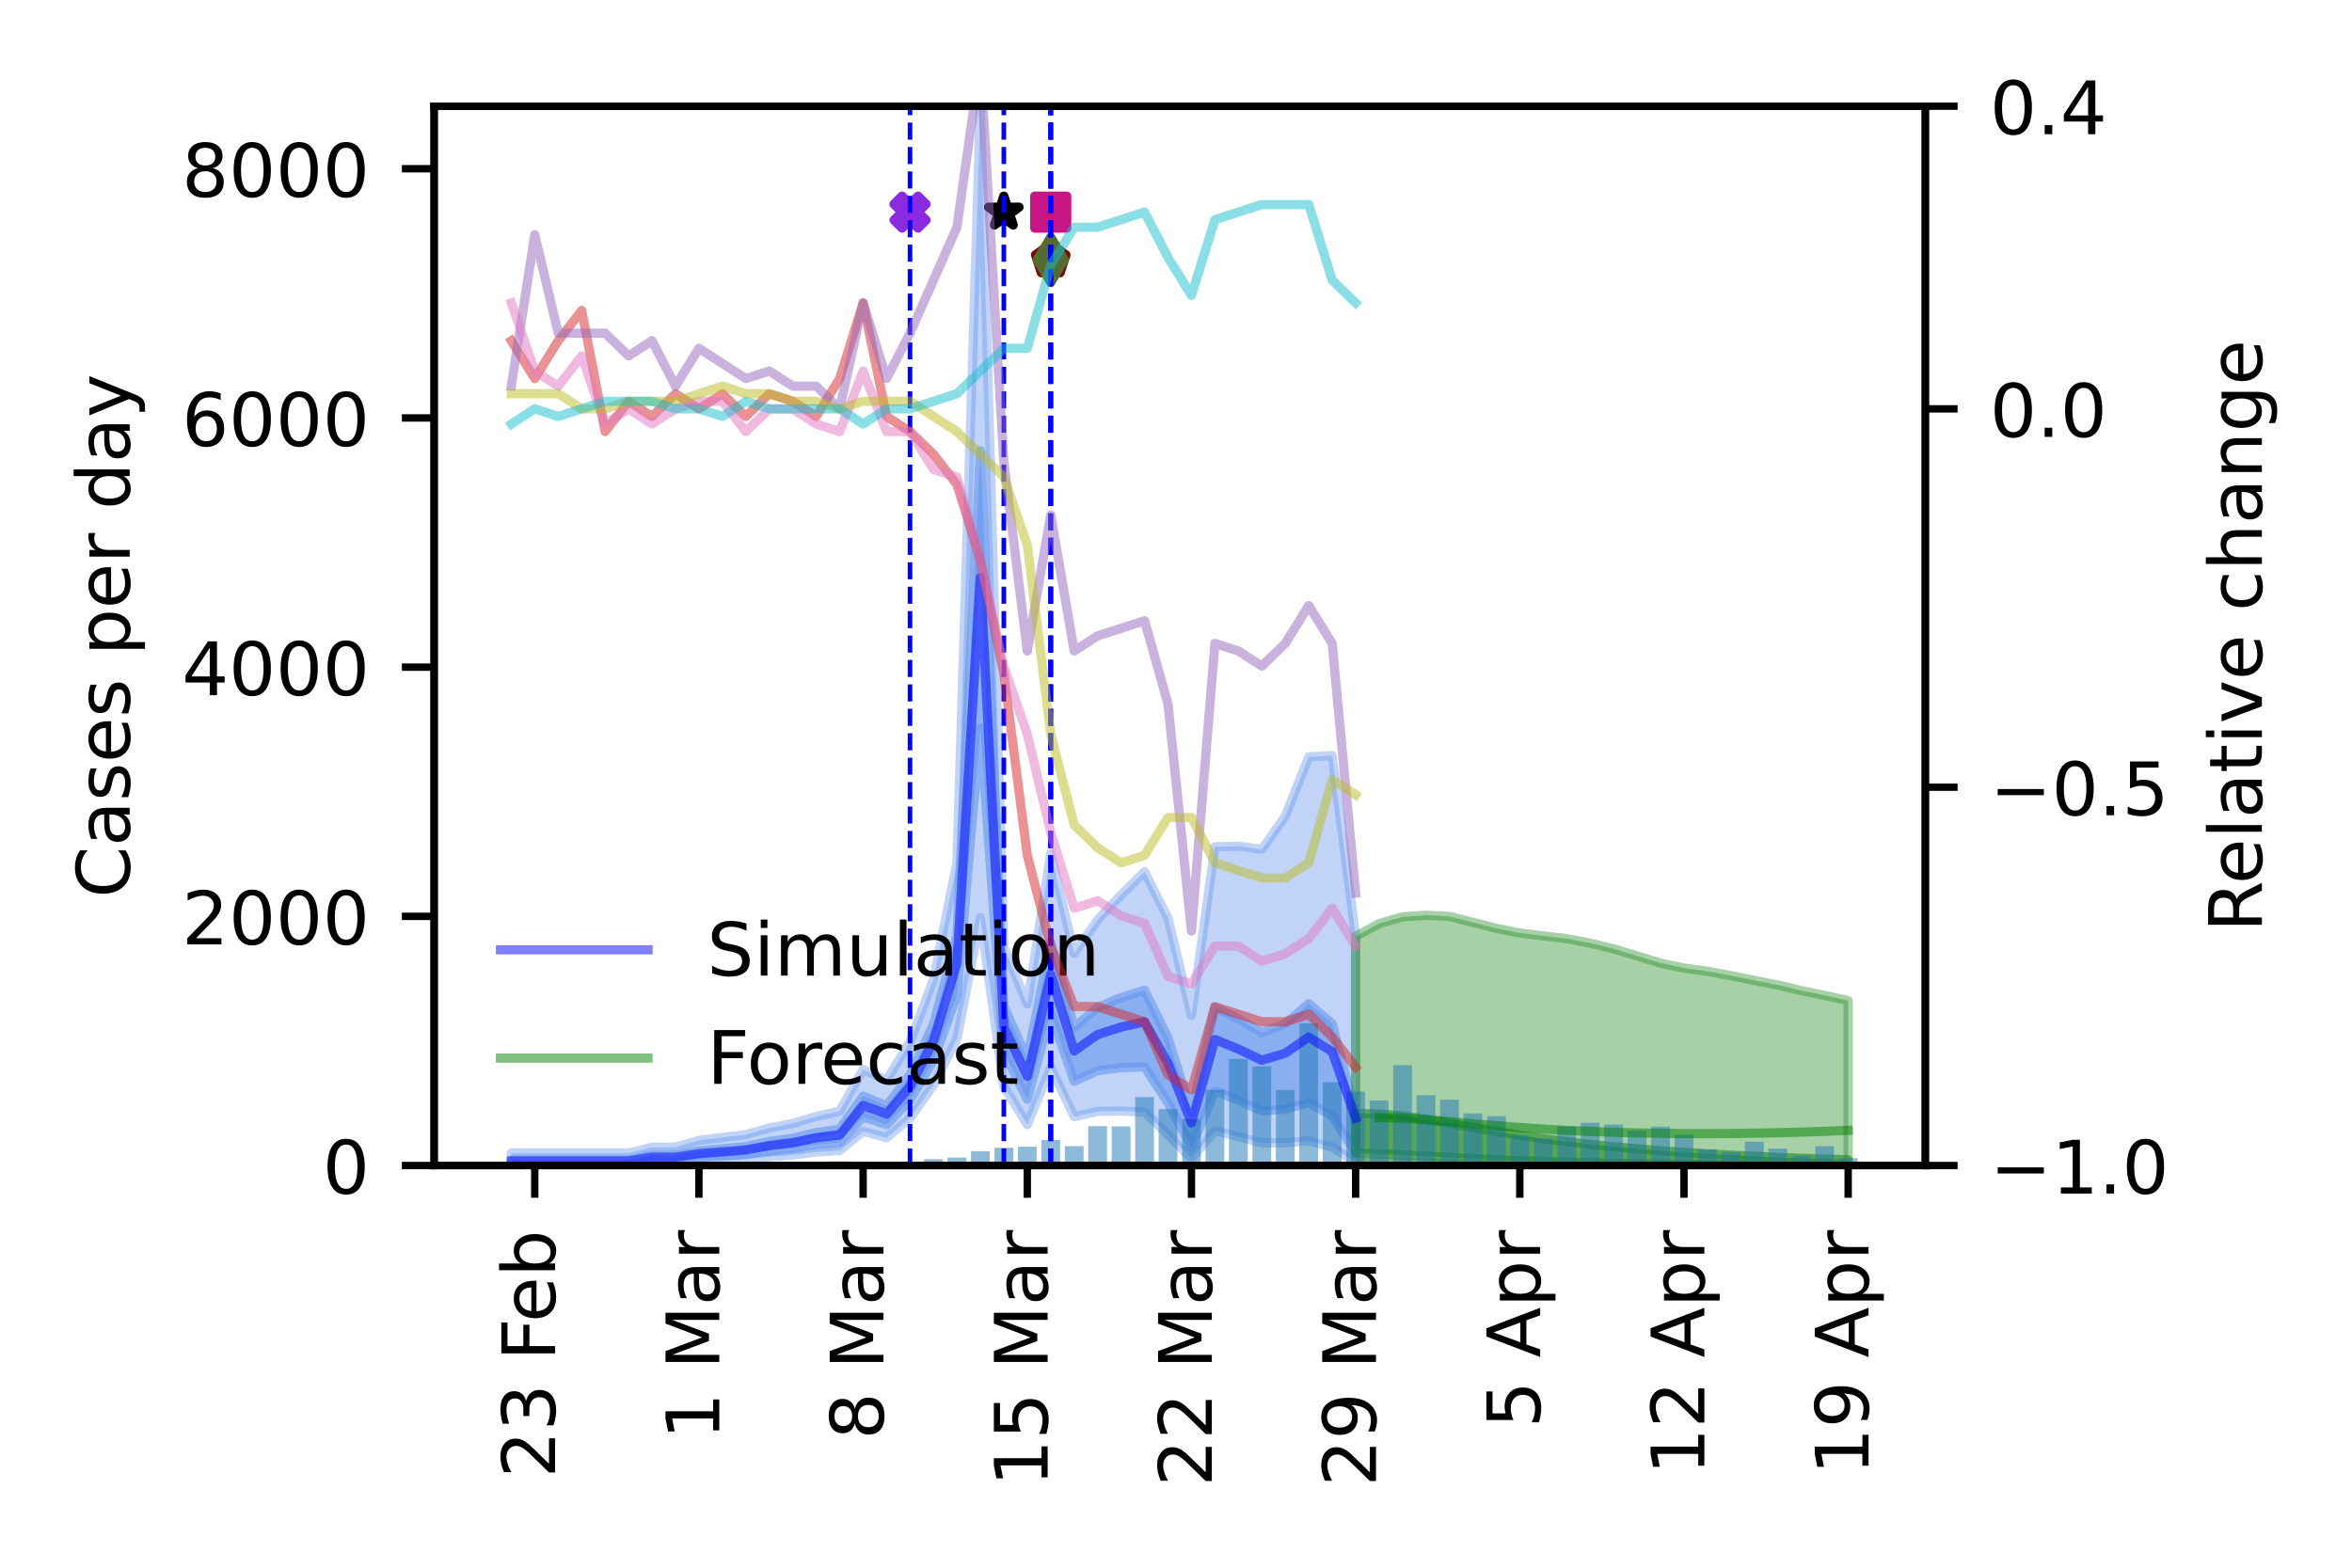 <?xml version="1.0" encoding="utf-8" standalone="no"?>
<!DOCTYPE svg PUBLIC "-//W3C//DTD SVG 1.1//EN"
  "http://www.w3.org/Graphics/SVG/1.1/DTD/svg11.dtd">
<!-- Created with matplotlib (https://matplotlib.org/) -->
<svg height="170.079pt" version="1.1" viewBox="0 0 255.118 170.079" width="255.118pt" xmlns="http://www.w3.org/2000/svg" xmlns:xlink="http://www.w3.org/1999/xlink">
 <defs>
  <style type="text/css">
*{stroke-linecap:butt;stroke-linejoin:round;}
  </style>
 </defs>
 <g id="figure_1">
  <g id="patch_1">
   <path d="M 0 170.079 
L 255.118 170.079 
L 255.118 0 
L 0 0 
z
" style="fill:#ffffff;"/>
  </g>
  <g id="axes_1">
   <g id="patch_2">
    <path d="M 47.09 126.449 
L 208.838 126.449 
L 208.838 11.52 
L 47.09 11.52 
z
" style="fill:#ffffff;"/>
   </g>
   <g id="PolyCollection_1">
    <defs>
     <path d="M 55.46 -44.997 
L 55.46 -43.744 
L 58.004 -43.744 
L 60.548 -43.744 
L 63.092 -43.744 
L 65.636 -43.744 
L 68.18 -43.744 
L 70.724 -43.933 
L 73.268 -43.929 
L 75.812 -44.102 
L 78.356 -44.201 
L 80.9 -44.327 
L 83.444 -44.583 
L 85.988 -44.771 
L 88.532 -45.092 
L 91.076 -45.258 
L 93.62 -47.334 
L 96.164 -46.644 
L 98.708 -48.768 
L 101.252 -52.342 
L 103.796 -57.361 
L 106.34 -70.535 
L 108.884 -52.233 
L 111.428 -48.067 
L 113.972 -54.284 
L 116.516 -48.922 
L 119.06 -49.502 
L 121.604 -49.544 
L 124.148 -49.429 
L 126.692 -46.967 
L 129.236 -44.387 
L 131.78 -47.405 
L 134.324 -46.764 
L 136.868 -46.085 
L 139.412 -46.077 
L 141.956 -46.318 
L 144.5 -45.622 
L 147.044 -44.004 
L 147.044 -68.489 
L 147.044 -68.489 
L 144.5 -88.104 
L 141.956 -87.97 
L 139.412 -81.518 
L 136.868 -77.929 
L 134.324 -78.281 
L 131.78 -78.204 
L 129.236 -59.916 
L 126.692 -70.486 
L 124.148 -75.498 
L 121.604 -72.997 
L 119.06 -70.285 
L 116.516 -66.642 
L 113.972 -77.481 
L 111.428 -61.159 
L 108.884 -67.291 
L 106.34 -158.559 
L 103.796 -76.494 
L 101.252 -63.816 
L 98.708 -57.029 
L 96.164 -52.881 
L 93.62 -54.035 
L 91.076 -49.523 
L 88.532 -48.955 
L 85.988 -48.192 
L 83.444 -47.713 
L 80.9 -46.979 
L 78.356 -46.675 
L 75.812 -46.36 
L 73.268 -45.623 
L 70.724 -45.611 
L 68.18 -44.997 
L 65.636 -44.997 
L 63.092 -44.997 
L 60.548 -44.997 
L 58.004 -44.997 
L 55.46 -44.997 
z
" id="m471443a772" style="stroke:#6495ed;stroke-opacity:0.4;"/>
    </defs>
    <g clip-path="url(#pe9396145e6)">
     <use style="fill:#6495ed;fill-opacity:0.4;stroke:#6495ed;stroke-opacity:0.4;" x="0" xlink:href="#m471443a772" y="170.079"/>
    </g>
   </g>
   <g id="PolyCollection_2">
    <defs>
     <path d="M 55.46 -44.244 
L 55.46 -43.894 
L 58.004 -43.894 
L 60.548 -43.894 
L 63.092 -43.894 
L 65.636 -43.894 
L 68.18 -43.894 
L 70.724 -44.22 
L 73.268 -44.213 
L 75.812 -44.503 
L 78.356 -44.655 
L 80.9 -44.826 
L 83.444 -45.21 
L 85.988 -45.466 
L 88.532 -45.92 
L 91.076 -46.151 
L 93.62 -48.896 
L 96.164 -48.073 
L 98.708 -50.725 
L 101.252 -55.067 
L 103.796 -62.091 
L 106.34 -91.063 
L 108.884 -55.939 
L 111.428 -50.824 
L 113.972 -60.192 
L 116.516 -52.763 
L 119.06 -53.921 
L 121.604 -54.245 
L 124.148 -54.33 
L 126.692 -50.436 
L 129.236 -45.634 
L 131.78 -51.73 
L 134.324 -50.694 
L 136.868 -49.562 
L 139.412 -49.742 
L 141.956 -50.457 
L 144.5 -49.007 
L 147.044 -44.99 
L 147.044 -49.289 
L 147.044 -49.289 
L 144.5 -59.007 
L 141.956 -61.191 
L 139.412 -59.015 
L 136.868 -58.041 
L 134.324 -59.556 
L 131.78 -60.803 
L 129.236 -49.316 
L 126.692 -57.493 
L 124.148 -62.649 
L 121.604 -61.858 
L 119.06 -60.786 
L 116.516 -58.623 
L 113.972 -67.876 
L 111.428 -55.19 
L 108.884 -60.922 
L 106.34 -121.166 
L 103.796 -68.569 
L 101.252 -58.942 
L 98.708 -53.439 
L 96.164 -50.11 
L 93.62 -51.157 
L 91.076 -47.572 
L 88.532 -47.211 
L 85.988 -46.599 
L 83.444 -46.239 
L 80.9 -45.689 
L 78.356 -45.452 
L 75.812 -45.223 
L 73.268 -44.741 
L 70.724 -44.744 
L 68.18 -44.244 
L 65.636 -44.244 
L 63.092 -44.244 
L 60.548 -44.244 
L 58.004 -44.244 
L 55.46 -44.244 
z
" id="m288e6edbfc" style="stroke:#6495ed;stroke-opacity:0.6;"/>
    </defs>
    <g clip-path="url(#pe9396145e6)">
     <use style="fill:#6495ed;fill-opacity:0.6;stroke:#6495ed;stroke-opacity:0.6;" x="0" xlink:href="#m288e6edbfc" y="170.079"/>
    </g>
   </g>
   <g id="PolyCollection_3">
    <defs>
     <path d="M 147.044 -68.489 
L 147.044 -44.004 
L 149.588 -43.955 
L 152.132 -43.913 
L 154.676 -43.869 
L 157.22 -43.829 
L 159.764 -43.794 
L 162.308 -43.763 
L 164.852 -43.737 
L 167.396 -43.715 
L 169.94 -43.697 
L 172.484 -43.683 
L 175.028 -43.672 
L 177.572 -43.663 
L 180.116 -43.656 
L 182.66 -43.65 
L 185.204 -43.646 
L 187.748 -43.642 
L 190.292 -43.64 
L 192.836 -43.638 
L 195.38 -43.636 
L 197.924 -43.635 
L 200.468 -43.634 
L 200.468 -61.525 
L 200.468 -61.525 
L 197.924 -62.085 
L 195.38 -62.605 
L 192.836 -63.216 
L 190.292 -63.715 
L 187.748 -64.231 
L 185.204 -64.707 
L 182.66 -65.052 
L 180.116 -65.592 
L 177.572 -66.368 
L 175.028 -67.142 
L 172.484 -67.76 
L 169.94 -68.249 
L 167.396 -68.543 
L 164.852 -68.859 
L 162.308 -69.367 
L 159.764 -70.006 
L 157.22 -70.658 
L 154.676 -70.786 
L 152.132 -70.61 
L 149.588 -69.882 
L 147.044 -68.489 
z
" id="mbf8c2e97bd" style="stroke:#228b22;stroke-opacity:0.4;"/>
    </defs>
    <g clip-path="url(#pe9396145e6)">
     <use style="fill:#228b22;fill-opacity:0.4;stroke:#228b22;stroke-opacity:0.4;" x="0" xlink:href="#mbf8c2e97bd" y="170.079"/>
    </g>
   </g>
   <g id="PolyCollection_4">
    <defs>
     <path d="M 147.044 -49.289 
L 147.044 -44.99 
L 149.588 -44.891 
L 152.132 -44.773 
L 154.676 -44.641 
L 157.22 -44.506 
L 159.764 -44.377 
L 162.308 -44.26 
L 164.852 -44.158 
L 167.396 -44.07 
L 169.94 -43.996 
L 172.484 -43.931 
L 175.028 -43.879 
L 177.572 -43.836 
L 180.116 -43.8 
L 182.66 -43.769 
L 185.204 -43.745 
L 187.748 -43.725 
L 190.292 -43.708 
L 192.836 -43.695 
L 195.38 -43.683 
L 197.924 -43.674 
L 200.468 -43.666 
L 200.468 -44.25 
L 200.468 -44.25 
L 197.924 -44.33 
L 195.38 -44.416 
L 192.836 -44.517 
L 190.292 -44.633 
L 187.748 -44.754 
L 185.204 -44.896 
L 182.66 -45.062 
L 180.116 -45.239 
L 177.572 -45.448 
L 175.028 -45.67 
L 172.484 -45.926 
L 169.94 -46.221 
L 167.396 -46.54 
L 164.852 -46.913 
L 162.308 -47.325 
L 159.764 -47.764 
L 157.22 -48.206 
L 154.676 -48.633 
L 152.132 -49.008 
L 149.588 -49.231 
L 147.044 -49.289 
z
" id="me96544bf90" style="stroke:#228b22;stroke-opacity:0.6;"/>
    </defs>
    <g clip-path="url(#pe9396145e6)">
     <use style="fill:#228b22;fill-opacity:0.6;stroke:#228b22;stroke-opacity:0.6;" x="0" xlink:href="#me96544bf90" y="170.079"/>
    </g>
   </g>
   <g id="PathCollection_1">
    <defs>
     <path d="M -0.866 1.732 
L 0 0.866 
L 0.866 1.732 
L 1.732 0.866 
L 0.866 0 
L 1.732 -0.866 
L 0.866 -1.732 
L 0 -0.866 
L -0.866 -1.732 
L -1.732 -0.866 
L -0.866 0 
L -1.732 0.866 
z
" id="m3b539302a6" style="stroke:#8a2be2;"/>
    </defs>
    <g clip-path="url(#pe9396145e6)">
     <use style="fill:#8a2be2;stroke:#8a2be2;" x="98.708" xlink:href="#m3b539302a6" y="23.013"/>
    </g>
   </g>
   <g id="PathCollection_2">
    <defs>
     <path d="M 0 -1.732 
L -0.389 -0.535 
L -1.647 -0.535 
L -0.629 0.204 
L -1.018 1.401 
L -0 0.662 
L 1.018 1.401 
L 0.629 0.204 
L 1.647 -0.535 
L 0.389 -0.535 
z
" id="me1f0b81740" style="stroke:#000000;"/>
    </defs>
    <g clip-path="url(#pe9396145e6)">
     <use style="stroke:#000000;" x="108.884" xlink:href="#me1f0b81740" y="23.013"/>
    </g>
   </g>
   <g id="PathCollection_3">
    <defs>
     <path d="M -1.732 1.732 
L 1.732 1.732 
L 1.732 -1.732 
L -1.732 -1.732 
z
" id="m48b874dd7e" style="stroke:#c71585;"/>
    </defs>
    <g clip-path="url(#pe9396145e6)">
     <use style="fill:#c71585;stroke:#c71585;" x="113.972" xlink:href="#m48b874dd7e" y="23.013"/>
    </g>
   </g>
   <g id="PathCollection_4">
    <defs>
     <path d="M 0 -1.732 
L -1.647 -0.535 
L -1.018 1.401 
L 1.018 1.401 
L 1.647 -0.535 
z
" id="mcfa0594207" style="stroke:#800000;"/>
    </defs>
    <g clip-path="url(#pe9396145e6)">
     <use style="fill:#800000;stroke:#800000;" x="113.972" xlink:href="#mcfa0594207" y="28.185"/>
    </g>
   </g>
   <g id="PathCollection_5">
    <defs>
     <path d="M -0 2.449 
L 1.47 0 
L 0 -2.449 
L -1.47 -0 
z
" id="mca1f7af2dd" style="stroke:#556b2f;"/>
    </defs>
    <g clip-path="url(#pe9396145e6)">
     <use style="fill:#556b2f;stroke:#556b2f;" x="113.972" xlink:href="#mca1f7af2dd" y="28.185"/>
    </g>
   </g>
   <g id="patch_3">
    <path clip-path="url(#pe9396145e6)" d="M 54.442 126.449 
L 56.477 126.449 
L 56.477 126.449 
L 54.442 126.449 
z
" style="fill:#1f77b4;opacity:0.5;"/>
   </g>
   <g id="patch_4">
    <path clip-path="url(#pe9396145e6)" d="M 56.986 126.449 
L 59.021 126.449 
L 59.021 126.449 
L 56.986 126.449 
z
" style="fill:#1f77b4;opacity:0.5;"/>
   </g>
   <g id="patch_5">
    <path clip-path="url(#pe9396145e6)" d="M 59.53 126.449 
L 61.565 126.449 
L 61.565 126.449 
L 59.53 126.449 
z
" style="fill:#1f77b4;opacity:0.5;"/>
   </g>
   <g id="patch_6">
    <path clip-path="url(#pe9396145e6)" d="M 62.074 126.449 
L 64.109 126.449 
L 64.109 126.449 
L 62.074 126.449 
z
" style="fill:#1f77b4;opacity:0.5;"/>
   </g>
   <g id="patch_7">
    <path clip-path="url(#pe9396145e6)" d="M 64.618 126.449 
L 66.653 126.449 
L 66.653 126.422 
L 64.618 126.422 
z
" style="fill:#1f77b4;opacity:0.5;"/>
   </g>
   <g id="patch_8">
    <path clip-path="url(#pe9396145e6)" d="M 67.162 126.449 
L 69.197 126.449 
L 69.197 126.449 
L 67.162 126.449 
z
" style="fill:#1f77b4;opacity:0.5;"/>
   </g>
   <g id="patch_9">
    <path clip-path="url(#pe9396145e6)" d="M 69.706 126.449 
L 71.741 126.449 
L 71.741 126.408 
L 69.706 126.408 
z
" style="fill:#1f77b4;opacity:0.5;"/>
   </g>
   <g id="patch_10">
    <path clip-path="url(#pe9396145e6)" d="M 72.25 126.449 
L 74.285 126.449 
L 74.285 126.422 
L 72.25 126.422 
z
" style="fill:#1f77b4;opacity:0.5;"/>
   </g>
   <g id="patch_11">
    <path clip-path="url(#pe9396145e6)" d="M 74.794 126.449 
L 76.829 126.449 
L 76.829 126.408 
L 74.794 126.408 
z
" style="fill:#1f77b4;opacity:0.5;"/>
   </g>
   <g id="patch_12">
    <path clip-path="url(#pe9396145e6)" d="M 77.338 126.449 
L 79.373 126.449 
L 79.373 126.395 
L 77.338 126.395 
z
" style="fill:#1f77b4;opacity:0.5;"/>
   </g>
   <g id="patch_13">
    <path clip-path="url(#pe9396145e6)" d="M 79.882 126.449 
L 81.917 126.449 
L 81.917 126.395 
L 79.882 126.395 
z
" style="fill:#1f77b4;opacity:0.5;"/>
   </g>
   <g id="patch_14">
    <path clip-path="url(#pe9396145e6)" d="M 82.426 126.449 
L 84.461 126.449 
L 84.461 126.368 
L 82.426 126.368 
z
" style="fill:#1f77b4;opacity:0.5;"/>
   </g>
   <g id="patch_15">
    <path clip-path="url(#pe9396145e6)" d="M 84.97 126.449 
L 87.006 126.449 
L 87.006 126.381 
L 84.97 126.381 
z
" style="fill:#1f77b4;opacity:0.5;"/>
   </g>
   <g id="patch_16">
    <path clip-path="url(#pe9396145e6)" d="M 87.514 126.449 
L 89.55 126.449 
L 89.55 126.287 
L 87.514 126.287 
z
" style="fill:#1f77b4;opacity:0.5;"/>
   </g>
   <g id="patch_17">
    <path clip-path="url(#pe9396145e6)" d="M 90.058 126.449 
L 92.094 126.449 
L 92.094 126.003 
L 90.058 126.003 
z
" style="fill:#1f77b4;opacity:0.5;"/>
   </g>
   <g id="patch_18">
    <path clip-path="url(#pe9396145e6)" d="M 92.602 126.449 
L 94.638 126.449 
L 94.638 126.111 
L 92.602 126.111 
z
" style="fill:#1f77b4;opacity:0.5;"/>
   </g>
   <g id="patch_19">
    <path clip-path="url(#pe9396145e6)" d="M 95.146 126.449 
L 97.182 126.449 
L 97.182 126.408 
L 95.146 126.408 
z
" style="fill:#1f77b4;opacity:0.5;"/>
   </g>
   <g id="patch_20">
    <path clip-path="url(#pe9396145e6)" d="M 97.69 126.449 
L 99.726 126.449 
L 99.726 126.057 
L 97.69 126.057 
z
" style="fill:#1f77b4;opacity:0.5;"/>
   </g>
   <g id="patch_21">
    <path clip-path="url(#pe9396145e6)" d="M 100.234 126.449 
L 102.27 126.449 
L 102.27 125.759 
L 100.234 125.759 
z
" style="fill:#1f77b4;opacity:0.5;"/>
   </g>
   <g id="patch_22">
    <path clip-path="url(#pe9396145e6)" d="M 102.778 126.449 
L 104.814 126.449 
L 104.814 125.584 
L 102.778 125.584 
z
" style="fill:#1f77b4;opacity:0.5;"/>
   </g>
   <g id="patch_23">
    <path clip-path="url(#pe9396145e6)" d="M 105.322 126.449 
L 107.358 126.449 
L 107.358 124.894 
L 105.322 124.894 
z
" style="fill:#1f77b4;opacity:0.5;"/>
   </g>
   <g id="patch_24">
    <path clip-path="url(#pe9396145e6)" d="M 107.866 126.449 
L 109.902 126.449 
L 109.902 124.516 
L 107.866 124.516 
z
" style="fill:#1f77b4;opacity:0.5;"/>
   </g>
   <g id="patch_25">
    <path clip-path="url(#pe9396145e6)" d="M 110.41 126.449 
L 112.446 126.449 
L 112.446 124.408 
L 110.41 124.408 
z
" style="fill:#1f77b4;opacity:0.5;"/>
   </g>
   <g id="patch_26">
    <path clip-path="url(#pe9396145e6)" d="M 112.954 126.449 
L 114.99 126.449 
L 114.99 123.678 
L 112.954 123.678 
z
" style="fill:#1f77b4;opacity:0.5;"/>
   </g>
   <g id="patch_27">
    <path clip-path="url(#pe9396145e6)" d="M 115.498 126.449 
L 117.534 126.449 
L 117.534 124.34 
L 115.498 124.34 
z
" style="fill:#1f77b4;opacity:0.5;"/>
   </g>
   <g id="patch_28">
    <path clip-path="url(#pe9396145e6)" d="M 118.042 126.449 
L 120.078 126.449 
L 120.078 122.177 
L 118.042 122.177 
z
" style="fill:#1f77b4;opacity:0.5;"/>
   </g>
   <g id="patch_29">
    <path clip-path="url(#pe9396145e6)" d="M 120.586 126.449 
L 122.622 126.449 
L 122.622 122.204 
L 120.586 122.204 
z
" style="fill:#1f77b4;opacity:0.5;"/>
   </g>
   <g id="patch_30">
    <path clip-path="url(#pe9396145e6)" d="M 123.13 126.449 
L 125.166 126.449 
L 125.166 119.014 
L 123.13 119.014 
z
" style="fill:#1f77b4;opacity:0.5;"/>
   </g>
   <g id="patch_31">
    <path clip-path="url(#pe9396145e6)" d="M 125.674 126.449 
L 127.71 126.449 
L 127.71 120.325 
L 125.674 120.325 
z
" style="fill:#1f77b4;opacity:0.5;"/>
   </g>
   <g id="patch_32">
    <path clip-path="url(#pe9396145e6)" d="M 128.218 126.449 
L 130.254 126.449 
L 130.254 121.38 
L 128.218 121.38 
z
" style="fill:#1f77b4;opacity:0.5;"/>
   </g>
   <g id="patch_33">
    <path clip-path="url(#pe9396145e6)" d="M 130.762 126.449 
L 132.798 126.449 
L 132.798 118.244 
L 130.762 118.244 
z
" style="fill:#1f77b4;opacity:0.5;"/>
   </g>
   <g id="patch_34">
    <path clip-path="url(#pe9396145e6)" d="M 133.306 126.449 
L 135.342 126.449 
L 135.342 114.891 
L 133.306 114.891 
z
" style="fill:#1f77b4;opacity:0.5;"/>
   </g>
   <g id="patch_35">
    <path clip-path="url(#pe9396145e6)" d="M 135.85 126.449 
L 137.886 126.449 
L 137.886 115.689 
L 135.85 115.689 
z
" style="fill:#1f77b4;opacity:0.5;"/>
   </g>
   <g id="patch_36">
    <path clip-path="url(#pe9396145e6)" d="M 138.394 126.449 
L 140.43 126.449 
L 140.43 118.257 
L 138.394 118.257 
z
" style="fill:#1f77b4;opacity:0.5;"/>
   </g>
   <g id="patch_37">
    <path clip-path="url(#pe9396145e6)" d="M 140.939 126.449 
L 142.974 126.449 
L 142.974 111.025 
L 140.939 111.025 
z
" style="fill:#1f77b4;opacity:0.5;"/>
   </g>
   <g id="patch_38">
    <path clip-path="url(#pe9396145e6)" d="M 143.483 126.449 
L 145.518 126.449 
L 145.518 117.419 
L 143.483 117.419 
z
" style="fill:#1f77b4;opacity:0.5;"/>
   </g>
   <g id="patch_39">
    <path clip-path="url(#pe9396145e6)" d="M 146.027 126.449 
L 148.062 126.449 
L 148.062 118.419 
L 146.027 118.419 
z
" style="fill:#1f77b4;opacity:0.5;"/>
   </g>
   <g id="patch_40">
    <path clip-path="url(#pe9396145e6)" d="M 148.571 126.449 
L 150.606 126.449 
L 150.606 119.393 
L 148.571 119.393 
z
" style="fill:#1f77b4;opacity:0.5;"/>
   </g>
   <g id="patch_41">
    <path clip-path="url(#pe9396145e6)" d="M 151.115 126.449 
L 153.15 126.449 
L 153.15 115.567 
L 151.115 115.567 
z
" style="fill:#1f77b4;opacity:0.5;"/>
   </g>
   <g id="patch_42">
    <path clip-path="url(#pe9396145e6)" d="M 153.659 126.449 
L 155.694 126.449 
L 155.694 118.825 
L 153.659 118.825 
z
" style="fill:#1f77b4;opacity:0.5;"/>
   </g>
   <g id="patch_43">
    <path clip-path="url(#pe9396145e6)" d="M 156.203 126.449 
L 158.238 126.449 
L 158.238 119.298 
L 156.203 119.298 
z
" style="fill:#1f77b4;opacity:0.5;"/>
   </g>
   <g id="patch_44">
    <path clip-path="url(#pe9396145e6)" d="M 158.747 126.449 
L 160.782 126.449 
L 160.782 120.798 
L 158.747 120.798 
z
" style="fill:#1f77b4;opacity:0.5;"/>
   </g>
   <g id="patch_45">
    <path clip-path="url(#pe9396145e6)" d="M 161.291 126.449 
L 163.326 126.449 
L 163.326 121.096 
L 161.291 121.096 
z
" style="fill:#1f77b4;opacity:0.5;"/>
   </g>
   <g id="patch_46">
    <path clip-path="url(#pe9396145e6)" d="M 163.835 126.449 
L 165.87 126.449 
L 165.87 123.191 
L 163.835 123.191 
z
" style="fill:#1f77b4;opacity:0.5;"/>
   </g>
   <g id="patch_47">
    <path clip-path="url(#pe9396145e6)" d="M 166.379 126.449 
L 168.414 126.449 
L 168.414 123.515 
L 166.379 123.515 
z
" style="fill:#1f77b4;opacity:0.5;"/>
   </g>
   <g id="patch_48">
    <path clip-path="url(#pe9396145e6)" d="M 168.923 126.449 
L 170.958 126.449 
L 170.958 122.204 
L 168.923 122.204 
z
" style="fill:#1f77b4;opacity:0.5;"/>
   </g>
   <g id="patch_49">
    <path clip-path="url(#pe9396145e6)" d="M 171.467 126.449 
L 173.502 126.449 
L 173.502 121.812 
L 171.467 121.812 
z
" style="fill:#1f77b4;opacity:0.5;"/>
   </g>
   <g id="patch_50">
    <path clip-path="url(#pe9396145e6)" d="M 174.011 126.449 
L 176.046 126.449 
L 176.046 122.001 
L 174.011 122.001 
z
" style="fill:#1f77b4;opacity:0.5;"/>
   </g>
   <g id="patch_51">
    <path clip-path="url(#pe9396145e6)" d="M 176.555 126.449 
L 178.59 126.449 
L 178.59 122.677 
L 176.555 122.677 
z
" style="fill:#1f77b4;opacity:0.5;"/>
   </g>
   <g id="patch_52">
    <path clip-path="url(#pe9396145e6)" d="M 179.099 126.449 
L 181.134 126.449 
L 181.134 122.231 
L 179.099 122.231 
z
" style="fill:#1f77b4;opacity:0.5;"/>
   </g>
   <g id="patch_53">
    <path clip-path="url(#pe9396145e6)" d="M 181.643 126.449 
L 183.678 126.449 
L 183.678 123.11 
L 181.643 123.11 
z
" style="fill:#1f77b4;opacity:0.5;"/>
   </g>
   <g id="patch_54">
    <path clip-path="url(#pe9396145e6)" d="M 184.187 126.449 
L 186.222 126.449 
L 186.222 124.691 
L 184.187 124.691 
z
" style="fill:#1f77b4;opacity:0.5;"/>
   </g>
   <g id="patch_55">
    <path clip-path="url(#pe9396145e6)" d="M 186.731 126.449 
L 188.766 126.449 
L 188.766 125.016 
L 186.731 125.016 
z
" style="fill:#1f77b4;opacity:0.5;"/>
   </g>
   <g id="patch_56">
    <path clip-path="url(#pe9396145e6)" d="M 189.275 126.449 
L 191.31 126.449 
L 191.31 123.867 
L 189.275 123.867 
z
" style="fill:#1f77b4;opacity:0.5;"/>
   </g>
   <g id="patch_57">
    <path clip-path="url(#pe9396145e6)" d="M 191.819 126.449 
L 193.854 126.449 
L 193.854 124.61 
L 191.819 124.61 
z
" style="fill:#1f77b4;opacity:0.5;"/>
   </g>
   <g id="patch_58">
    <path clip-path="url(#pe9396145e6)" d="M 194.363 126.449 
L 196.398 126.449 
L 196.398 125.394 
L 194.363 125.394 
z
" style="fill:#1f77b4;opacity:0.5;"/>
   </g>
   <g id="patch_59">
    <path clip-path="url(#pe9396145e6)" d="M 196.907 126.449 
L 198.942 126.449 
L 198.942 124.354 
L 196.907 124.354 
z
" style="fill:#1f77b4;opacity:0.5;"/>
   </g>
   <g id="patch_60">
    <path clip-path="url(#pe9396145e6)" d="M 199.451 126.449 
L 201.486 126.449 
L 201.486 125.651 
L 199.451 125.651 
z
" style="fill:#1f77b4;opacity:0.5;"/>
   </g>
   <g id="matplotlib.axis_1">
    <g id="xtick_1">
     <g id="line2d_1">
      <defs>
       <path d="M 0 0 
L 0 3.5 
" id="m2d9aea31e8" style="stroke:#000000;stroke-width:0.8;"/>
      </defs>
      <g>
       <use style="stroke:#000000;stroke-width:0.8;" x="200.468" xlink:href="#m2d9aea31e8" y="126.449"/>
      </g>
     </g>
     <g id="text_1">
      <!-- 19 Apr -->
      <defs>
       <path d="M 12.406 8.297 
L 28.516 8.297 
L 28.516 63.922 
L 10.984 60.406 
L 10.984 69.391 
L 28.422 72.906 
L 38.281 72.906 
L 38.281 8.297 
L 54.391 8.297 
L 54.391 0 
L 12.406 0 
z
" id="DejaVuSans-49"/>
       <path d="M 10.984 1.516 
L 10.984 10.5 
Q 14.703 8.734 18.5 7.812 
Q 22.312 6.891 25.984 6.891 
Q 35.75 6.891 40.891 13.453 
Q 46.047 20.016 46.781 33.406 
Q 43.953 29.203 39.594 26.953 
Q 35.25 24.703 29.984 24.703 
Q 19.047 24.703 12.672 31.312 
Q 6.297 37.938 6.297 49.422 
Q 6.297 60.641 12.938 67.422 
Q 19.578 74.219 30.609 74.219 
Q 43.266 74.219 49.922 64.516 
Q 56.594 54.828 56.594 36.375 
Q 56.594 19.141 48.406 8.859 
Q 40.234 -1.422 26.422 -1.422 
Q 22.703 -1.422 18.891 -0.688 
Q 15.094 0.047 10.984 1.516 
z
M 30.609 32.422 
Q 37.25 32.422 41.125 36.953 
Q 45.016 41.5 45.016 49.422 
Q 45.016 57.281 41.125 61.844 
Q 37.25 66.406 30.609 66.406 
Q 23.969 66.406 20.094 61.844 
Q 16.219 57.281 16.219 49.422 
Q 16.219 41.5 20.094 36.953 
Q 23.969 32.422 30.609 32.422 
z
" id="DejaVuSans-57"/>
       <path id="DejaVuSans-32"/>
       <path d="M 34.188 63.188 
L 20.797 26.906 
L 47.609 26.906 
z
M 28.609 72.906 
L 39.797 72.906 
L 67.578 0 
L 57.328 0 
L 50.688 18.703 
L 17.828 18.703 
L 11.188 0 
L 0.781 0 
z
" id="DejaVuSans-65"/>
       <path d="M 18.109 8.203 
L 18.109 -20.797 
L 9.078 -20.797 
L 9.078 54.688 
L 18.109 54.688 
L 18.109 46.391 
Q 20.953 51.266 25.266 53.625 
Q 29.594 56 35.594 56 
Q 45.562 56 51.781 48.094 
Q 58.016 40.188 58.016 27.297 
Q 58.016 14.406 51.781 6.484 
Q 45.562 -1.422 35.594 -1.422 
Q 29.594 -1.422 25.266 0.953 
Q 20.953 3.328 18.109 8.203 
z
M 48.688 27.297 
Q 48.688 37.203 44.609 42.844 
Q 40.531 48.484 33.406 48.484 
Q 26.266 48.484 22.188 42.844 
Q 18.109 37.203 18.109 27.297 
Q 18.109 17.391 22.188 11.75 
Q 26.266 6.109 33.406 6.109 
Q 40.531 6.109 44.609 11.75 
Q 48.688 17.391 48.688 27.297 
z
" id="DejaVuSans-112"/>
       <path d="M 41.109 46.297 
Q 39.594 47.172 37.812 47.578 
Q 36.031 48 33.891 48 
Q 26.266 48 22.188 43.047 
Q 18.109 38.094 18.109 28.812 
L 18.109 0 
L 9.078 0 
L 9.078 54.688 
L 18.109 54.688 
L 18.109 46.188 
Q 20.953 51.172 25.484 53.578 
Q 30.031 56 36.531 56 
Q 37.453 56 38.578 55.875 
Q 39.703 55.766 41.062 55.516 
z
" id="DejaVuSans-114"/>
      </defs>
      <g transform="translate(202.676 160.011)rotate(-90)scale(0.08 -0.08)">
       <use xlink:href="#DejaVuSans-49"/>
       <use x="63.623" xlink:href="#DejaVuSans-57"/>
       <use x="127.246" xlink:href="#DejaVuSans-32"/>
       <use x="159.033" xlink:href="#DejaVuSans-65"/>
       <use x="227.441" xlink:href="#DejaVuSans-112"/>
       <use x="290.918" xlink:href="#DejaVuSans-114"/>
      </g>
     </g>
    </g>
    <g id="xtick_2">
     <g id="line2d_2">
      <g>
       <use style="stroke:#000000;stroke-width:0.8;" x="182.66" xlink:href="#m2d9aea31e8" y="126.449"/>
      </g>
     </g>
     <g id="text_2">
      <!-- 12 Apr -->
      <defs>
       <path d="M 19.188 8.297 
L 53.609 8.297 
L 53.609 0 
L 7.328 0 
L 7.328 8.297 
Q 12.938 14.109 22.625 23.891 
Q 32.328 33.688 34.812 36.531 
Q 39.547 41.844 41.422 45.531 
Q 43.312 49.219 43.312 52.781 
Q 43.312 58.594 39.234 62.25 
Q 35.156 65.922 28.609 65.922 
Q 23.969 65.922 18.812 64.312 
Q 13.672 62.703 7.812 59.422 
L 7.812 69.391 
Q 13.766 71.781 18.938 73 
Q 24.125 74.219 28.422 74.219 
Q 39.75 74.219 46.484 68.547 
Q 53.219 62.891 53.219 53.422 
Q 53.219 48.922 51.531 44.891 
Q 49.859 40.875 45.406 35.406 
Q 44.188 33.984 37.641 27.219 
Q 31.109 20.453 19.188 8.297 
z
" id="DejaVuSans-50"/>
      </defs>
      <g transform="translate(184.868 160.011)rotate(-90)scale(0.08 -0.08)">
       <use xlink:href="#DejaVuSans-49"/>
       <use x="63.623" xlink:href="#DejaVuSans-50"/>
       <use x="127.246" xlink:href="#DejaVuSans-32"/>
       <use x="159.033" xlink:href="#DejaVuSans-65"/>
       <use x="227.441" xlink:href="#DejaVuSans-112"/>
       <use x="290.918" xlink:href="#DejaVuSans-114"/>
      </g>
     </g>
    </g>
    <g id="xtick_3">
     <g id="line2d_3">
      <g>
       <use style="stroke:#000000;stroke-width:0.8;" x="164.852" xlink:href="#m2d9aea31e8" y="126.449"/>
      </g>
     </g>
     <g id="text_3">
      <!-- 5 Apr -->
      <defs>
       <path d="M 10.797 72.906 
L 49.516 72.906 
L 49.516 64.594 
L 19.828 64.594 
L 19.828 46.734 
Q 21.969 47.469 24.109 47.828 
Q 26.266 48.188 28.422 48.188 
Q 40.625 48.188 47.75 41.5 
Q 54.891 34.812 54.891 23.391 
Q 54.891 11.625 47.562 5.094 
Q 40.234 -1.422 26.906 -1.422 
Q 22.312 -1.422 17.547 -0.641 
Q 12.797 0.141 7.719 1.703 
L 7.719 11.625 
Q 12.109 9.234 16.797 8.062 
Q 21.484 6.891 26.703 6.891 
Q 35.156 6.891 40.078 11.328 
Q 45.016 15.766 45.016 23.391 
Q 45.016 31 40.078 35.438 
Q 35.156 39.891 26.703 39.891 
Q 22.75 39.891 18.812 39.016 
Q 14.891 38.141 10.797 36.281 
z
" id="DejaVuSans-53"/>
      </defs>
      <g transform="translate(167.06 154.921)rotate(-90)scale(0.08 -0.08)">
       <use xlink:href="#DejaVuSans-53"/>
       <use x="63.623" xlink:href="#DejaVuSans-32"/>
       <use x="95.41" xlink:href="#DejaVuSans-65"/>
       <use x="163.818" xlink:href="#DejaVuSans-112"/>
       <use x="227.295" xlink:href="#DejaVuSans-114"/>
      </g>
     </g>
    </g>
    <g id="xtick_4">
     <g id="line2d_4">
      <g>
       <use style="stroke:#000000;stroke-width:0.8;" x="147.044" xlink:href="#m2d9aea31e8" y="126.449"/>
      </g>
     </g>
     <g id="text_4">
      <!-- 29 Mar -->
      <defs>
       <path d="M 9.812 72.906 
L 24.516 72.906 
L 43.109 23.297 
L 61.812 72.906 
L 76.516 72.906 
L 76.516 0 
L 66.891 0 
L 66.891 64.016 
L 48.094 14.016 
L 38.188 14.016 
L 19.391 64.016 
L 19.391 0 
L 9.812 0 
z
" id="DejaVuSans-77"/>
       <path d="M 34.281 27.484 
Q 23.391 27.484 19.188 25 
Q 14.984 22.516 14.984 16.5 
Q 14.984 11.719 18.141 8.906 
Q 21.297 6.109 26.703 6.109 
Q 34.188 6.109 38.703 11.406 
Q 43.219 16.703 43.219 25.484 
L 43.219 27.484 
z
M 52.203 31.203 
L 52.203 0 
L 43.219 0 
L 43.219 8.297 
Q 40.141 3.328 35.547 0.953 
Q 30.953 -1.422 24.312 -1.422 
Q 15.922 -1.422 10.953 3.297 
Q 6 8.016 6 15.922 
Q 6 25.141 12.172 29.828 
Q 18.359 34.516 30.609 34.516 
L 43.219 34.516 
L 43.219 35.406 
Q 43.219 41.609 39.141 45 
Q 35.062 48.391 27.688 48.391 
Q 23 48.391 18.547 47.266 
Q 14.109 46.141 10.016 43.891 
L 10.016 52.203 
Q 14.938 54.109 19.578 55.047 
Q 24.219 56 28.609 56 
Q 40.484 56 46.344 49.844 
Q 52.203 43.703 52.203 31.203 
z
" id="DejaVuSans-97"/>
      </defs>
      <g transform="translate(149.252 161.265)rotate(-90)scale(0.08 -0.08)">
       <use xlink:href="#DejaVuSans-50"/>
       <use x="63.623" xlink:href="#DejaVuSans-57"/>
       <use x="127.246" xlink:href="#DejaVuSans-32"/>
       <use x="159.033" xlink:href="#DejaVuSans-77"/>
       <use x="245.312" xlink:href="#DejaVuSans-97"/>
       <use x="306.592" xlink:href="#DejaVuSans-114"/>
      </g>
     </g>
    </g>
    <g id="xtick_5">
     <g id="line2d_5">
      <g>
       <use style="stroke:#000000;stroke-width:0.8;" x="129.236" xlink:href="#m2d9aea31e8" y="126.449"/>
      </g>
     </g>
     <g id="text_5">
      <!-- 22 Mar -->
      <g transform="translate(131.444 161.265)rotate(-90)scale(0.08 -0.08)">
       <use xlink:href="#DejaVuSans-50"/>
       <use x="63.623" xlink:href="#DejaVuSans-50"/>
       <use x="127.246" xlink:href="#DejaVuSans-32"/>
       <use x="159.033" xlink:href="#DejaVuSans-77"/>
       <use x="245.312" xlink:href="#DejaVuSans-97"/>
       <use x="306.592" xlink:href="#DejaVuSans-114"/>
      </g>
     </g>
    </g>
    <g id="xtick_6">
     <g id="line2d_6">
      <g>
       <use style="stroke:#000000;stroke-width:0.8;" x="111.428" xlink:href="#m2d9aea31e8" y="126.449"/>
      </g>
     </g>
     <g id="text_6">
      <!-- 15 Mar -->
      <g transform="translate(113.635 161.265)rotate(-90)scale(0.08 -0.08)">
       <use xlink:href="#DejaVuSans-49"/>
       <use x="63.623" xlink:href="#DejaVuSans-53"/>
       <use x="127.246" xlink:href="#DejaVuSans-32"/>
       <use x="159.033" xlink:href="#DejaVuSans-77"/>
       <use x="245.312" xlink:href="#DejaVuSans-97"/>
       <use x="306.592" xlink:href="#DejaVuSans-114"/>
      </g>
     </g>
    </g>
    <g id="xtick_7">
     <g id="line2d_7">
      <g>
       <use style="stroke:#000000;stroke-width:0.8;" x="93.62" xlink:href="#m2d9aea31e8" y="126.449"/>
      </g>
     </g>
     <g id="text_7">
      <!-- 8 Mar -->
      <defs>
       <path d="M 31.781 34.625 
Q 24.75 34.625 20.719 30.859 
Q 16.703 27.094 16.703 20.516 
Q 16.703 13.922 20.719 10.156 
Q 24.75 6.391 31.781 6.391 
Q 38.812 6.391 42.859 10.172 
Q 46.922 13.969 46.922 20.516 
Q 46.922 27.094 42.891 30.859 
Q 38.875 34.625 31.781 34.625 
z
M 21.922 38.812 
Q 15.578 40.375 12.031 44.719 
Q 8.5 49.078 8.5 55.328 
Q 8.5 64.062 14.719 69.141 
Q 20.953 74.219 31.781 74.219 
Q 42.672 74.219 48.875 69.141 
Q 55.078 64.062 55.078 55.328 
Q 55.078 49.078 51.531 44.719 
Q 48 40.375 41.703 38.812 
Q 48.828 37.156 52.797 32.312 
Q 56.781 27.484 56.781 20.516 
Q 56.781 9.906 50.312 4.234 
Q 43.844 -1.422 31.781 -1.422 
Q 19.734 -1.422 13.25 4.234 
Q 6.781 9.906 6.781 20.516 
Q 6.781 27.484 10.781 32.312 
Q 14.797 37.156 21.922 38.812 
z
M 18.312 54.391 
Q 18.312 48.734 21.844 45.562 
Q 25.391 42.391 31.781 42.391 
Q 38.141 42.391 41.719 45.562 
Q 45.312 48.734 45.312 54.391 
Q 45.312 60.062 41.719 63.234 
Q 38.141 66.406 31.781 66.406 
Q 25.391 66.406 21.844 63.234 
Q 18.312 60.062 18.312 54.391 
z
" id="DejaVuSans-56"/>
      </defs>
      <g transform="translate(95.827 156.175)rotate(-90)scale(0.08 -0.08)">
       <use xlink:href="#DejaVuSans-56"/>
       <use x="63.623" xlink:href="#DejaVuSans-32"/>
       <use x="95.41" xlink:href="#DejaVuSans-77"/>
       <use x="181.689" xlink:href="#DejaVuSans-97"/>
       <use x="242.969" xlink:href="#DejaVuSans-114"/>
      </g>
     </g>
    </g>
    <g id="xtick_8">
     <g id="line2d_8">
      <g>
       <use style="stroke:#000000;stroke-width:0.8;" x="75.812" xlink:href="#m2d9aea31e8" y="126.449"/>
      </g>
     </g>
     <g id="text_8">
      <!-- 1 Mar -->
      <g transform="translate(78.019 156.175)rotate(-90)scale(0.08 -0.08)">
       <use xlink:href="#DejaVuSans-49"/>
       <use x="63.623" xlink:href="#DejaVuSans-32"/>
       <use x="95.41" xlink:href="#DejaVuSans-77"/>
       <use x="181.689" xlink:href="#DejaVuSans-97"/>
       <use x="242.969" xlink:href="#DejaVuSans-114"/>
      </g>
     </g>
    </g>
    <g id="xtick_9">
     <g id="line2d_9">
      <g>
       <use style="stroke:#000000;stroke-width:0.8;" x="58.004" xlink:href="#m2d9aea31e8" y="126.449"/>
      </g>
     </g>
     <g id="text_9">
      <!-- 23 Feb -->
      <defs>
       <path d="M 40.578 39.312 
Q 47.656 37.797 51.625 33 
Q 55.609 28.219 55.609 21.188 
Q 55.609 10.406 48.188 4.484 
Q 40.766 -1.422 27.094 -1.422 
Q 22.516 -1.422 17.656 -0.516 
Q 12.797 0.391 7.625 2.203 
L 7.625 11.719 
Q 11.719 9.328 16.594 8.109 
Q 21.484 6.891 26.812 6.891 
Q 36.078 6.891 40.938 10.547 
Q 45.797 14.203 45.797 21.188 
Q 45.797 27.641 41.281 31.266 
Q 36.766 34.906 28.719 34.906 
L 20.219 34.906 
L 20.219 43.016 
L 29.109 43.016 
Q 36.375 43.016 40.234 45.922 
Q 44.094 48.828 44.094 54.297 
Q 44.094 59.906 40.109 62.906 
Q 36.141 65.922 28.719 65.922 
Q 24.656 65.922 20.016 65.031 
Q 15.375 64.156 9.812 62.312 
L 9.812 71.094 
Q 15.438 72.656 20.344 73.438 
Q 25.25 74.219 29.594 74.219 
Q 40.828 74.219 47.359 69.109 
Q 53.906 64.016 53.906 55.328 
Q 53.906 49.266 50.438 45.094 
Q 46.969 40.922 40.578 39.312 
z
" id="DejaVuSans-51"/>
       <path d="M 9.812 72.906 
L 51.703 72.906 
L 51.703 64.594 
L 19.672 64.594 
L 19.672 43.109 
L 48.578 43.109 
L 48.578 34.812 
L 19.672 34.812 
L 19.672 0 
L 9.812 0 
z
" id="DejaVuSans-70"/>
       <path d="M 56.203 29.594 
L 56.203 25.203 
L 14.891 25.203 
Q 15.484 15.922 20.484 11.062 
Q 25.484 6.203 34.422 6.203 
Q 39.594 6.203 44.453 7.469 
Q 49.312 8.734 54.109 11.281 
L 54.109 2.781 
Q 49.266 0.734 44.188 -0.344 
Q 39.109 -1.422 33.891 -1.422 
Q 20.797 -1.422 13.156 6.188 
Q 5.516 13.812 5.516 26.812 
Q 5.516 40.234 12.766 48.109 
Q 20.016 56 32.328 56 
Q 43.359 56 49.781 48.891 
Q 56.203 41.797 56.203 29.594 
z
M 47.219 32.234 
Q 47.125 39.594 43.094 43.984 
Q 39.062 48.391 32.422 48.391 
Q 24.906 48.391 20.391 44.141 
Q 15.875 39.891 15.188 32.172 
z
" id="DejaVuSans-101"/>
       <path d="M 48.688 27.297 
Q 48.688 37.203 44.609 42.844 
Q 40.531 48.484 33.406 48.484 
Q 26.266 48.484 22.188 42.844 
Q 18.109 37.203 18.109 27.297 
Q 18.109 17.391 22.188 11.75 
Q 26.266 6.109 33.406 6.109 
Q 40.531 6.109 44.609 11.75 
Q 48.688 17.391 48.688 27.297 
z
M 18.109 46.391 
Q 20.953 51.266 25.266 53.625 
Q 29.594 56 35.594 56 
Q 45.562 56 51.781 48.094 
Q 58.016 40.188 58.016 27.297 
Q 58.016 14.406 51.781 6.484 
Q 45.562 -1.422 35.594 -1.422 
Q 29.594 -1.422 25.266 0.953 
Q 20.953 3.328 18.109 8.203 
L 18.109 0 
L 9.078 0 
L 9.078 75.984 
L 18.109 75.984 
z
" id="DejaVuSans-98"/>
      </defs>
      <g transform="translate(60.211 160.334)rotate(-90)scale(0.08 -0.08)">
       <use xlink:href="#DejaVuSans-50"/>
       <use x="63.623" xlink:href="#DejaVuSans-51"/>
       <use x="127.246" xlink:href="#DejaVuSans-32"/>
       <use x="159.033" xlink:href="#DejaVuSans-70"/>
       <use x="211.053" xlink:href="#DejaVuSans-101"/>
       <use x="272.576" xlink:href="#DejaVuSans-98"/>
      </g>
     </g>
    </g>
   </g>
   <g id="matplotlib.axis_2">
    <g id="ytick_1">
     <g id="line2d_10">
      <defs>
       <path d="M 0 0 
L -3.5 0 
" id="md76ee33bb5" style="stroke:#000000;stroke-width:0.8;"/>
      </defs>
      <g>
       <use style="stroke:#000000;stroke-width:0.8;" x="47.09" xlink:href="#md76ee33bb5" y="126.449"/>
      </g>
     </g>
     <g id="text_10">
      <!-- 0 -->
      <defs>
       <path d="M 31.781 66.406 
Q 24.172 66.406 20.328 58.906 
Q 16.5 51.422 16.5 36.375 
Q 16.5 21.391 20.328 13.891 
Q 24.172 6.391 31.781 6.391 
Q 39.453 6.391 43.281 13.891 
Q 47.125 21.391 47.125 36.375 
Q 47.125 51.422 43.281 58.906 
Q 39.453 66.406 31.781 66.406 
z
M 31.781 74.219 
Q 44.047 74.219 50.516 64.516 
Q 56.984 54.828 56.984 36.375 
Q 56.984 17.969 50.516 8.266 
Q 44.047 -1.422 31.781 -1.422 
Q 19.531 -1.422 13.062 8.266 
Q 6.594 17.969 6.594 36.375 
Q 6.594 54.828 13.062 64.516 
Q 19.531 74.219 31.781 74.219 
z
" id="DejaVuSans-48"/>
      </defs>
      <g transform="translate(35 129.488)scale(0.08 -0.08)">
       <use xlink:href="#DejaVuSans-48"/>
      </g>
     </g>
    </g>
    <g id="ytick_2">
     <g id="line2d_11">
      <g>
       <use style="stroke:#000000;stroke-width:0.8;" x="47.09" xlink:href="#md76ee33bb5" y="99.414"/>
      </g>
     </g>
     <g id="text_11">
      <!-- 2000 -->
      <g transform="translate(19.73 102.453)scale(0.08 -0.08)">
       <use xlink:href="#DejaVuSans-50"/>
       <use x="63.623" xlink:href="#DejaVuSans-48"/>
       <use x="127.246" xlink:href="#DejaVuSans-48"/>
       <use x="190.869" xlink:href="#DejaVuSans-48"/>
      </g>
     </g>
    </g>
    <g id="ytick_3">
     <g id="line2d_12">
      <g>
       <use style="stroke:#000000;stroke-width:0.8;" x="47.09" xlink:href="#md76ee33bb5" y="72.378"/>
      </g>
     </g>
     <g id="text_12">
      <!-- 4000 -->
      <defs>
       <path d="M 37.797 64.312 
L 12.891 25.391 
L 37.797 25.391 
z
M 35.203 72.906 
L 47.609 72.906 
L 47.609 25.391 
L 58.016 25.391 
L 58.016 17.188 
L 47.609 17.188 
L 47.609 0 
L 37.797 0 
L 37.797 17.188 
L 4.891 17.188 
L 4.891 26.703 
z
" id="DejaVuSans-52"/>
      </defs>
      <g transform="translate(19.73 75.418)scale(0.08 -0.08)">
       <use xlink:href="#DejaVuSans-52"/>
       <use x="63.623" xlink:href="#DejaVuSans-48"/>
       <use x="127.246" xlink:href="#DejaVuSans-48"/>
       <use x="190.869" xlink:href="#DejaVuSans-48"/>
      </g>
     </g>
    </g>
    <g id="ytick_4">
     <g id="line2d_13">
      <g>
       <use style="stroke:#000000;stroke-width:0.8;" x="47.09" xlink:href="#md76ee33bb5" y="45.343"/>
      </g>
     </g>
     <g id="text_13">
      <!-- 6000 -->
      <defs>
       <path d="M 33.016 40.375 
Q 26.375 40.375 22.484 35.828 
Q 18.609 31.297 18.609 23.391 
Q 18.609 15.531 22.484 10.953 
Q 26.375 6.391 33.016 6.391 
Q 39.656 6.391 43.531 10.953 
Q 47.406 15.531 47.406 23.391 
Q 47.406 31.297 43.531 35.828 
Q 39.656 40.375 33.016 40.375 
z
M 52.594 71.297 
L 52.594 62.312 
Q 48.875 64.062 45.094 64.984 
Q 41.312 65.922 37.594 65.922 
Q 27.828 65.922 22.672 59.328 
Q 17.531 52.734 16.797 39.406 
Q 19.672 43.656 24.016 45.922 
Q 28.375 48.188 33.594 48.188 
Q 44.578 48.188 50.953 41.516 
Q 57.328 34.859 57.328 23.391 
Q 57.328 12.156 50.688 5.359 
Q 44.047 -1.422 33.016 -1.422 
Q 20.359 -1.422 13.672 8.266 
Q 6.984 17.969 6.984 36.375 
Q 6.984 53.656 15.188 63.938 
Q 23.391 74.219 37.203 74.219 
Q 40.922 74.219 44.703 73.484 
Q 48.484 72.75 52.594 71.297 
z
" id="DejaVuSans-54"/>
      </defs>
      <g transform="translate(19.73 48.383)scale(0.08 -0.08)">
       <use xlink:href="#DejaVuSans-54"/>
       <use x="63.623" xlink:href="#DejaVuSans-48"/>
       <use x="127.246" xlink:href="#DejaVuSans-48"/>
       <use x="190.869" xlink:href="#DejaVuSans-48"/>
      </g>
     </g>
    </g>
    <g id="ytick_5">
     <g id="line2d_14">
      <g>
       <use style="stroke:#000000;stroke-width:0.8;" x="47.09" xlink:href="#md76ee33bb5" y="18.308"/>
      </g>
     </g>
     <g id="text_14">
      <!-- 8000 -->
      <g transform="translate(19.73 21.347)scale(0.08 -0.08)">
       <use xlink:href="#DejaVuSans-56"/>
       <use x="63.623" xlink:href="#DejaVuSans-48"/>
       <use x="127.246" xlink:href="#DejaVuSans-48"/>
       <use x="190.869" xlink:href="#DejaVuSans-48"/>
      </g>
     </g>
    </g>
    <g id="text_15">
     <!-- Cases per day -->
     <defs>
      <path d="M 64.406 67.281 
L 64.406 56.891 
Q 59.422 61.531 53.781 63.812 
Q 48.141 66.109 41.797 66.109 
Q 29.297 66.109 22.656 58.469 
Q 16.016 50.828 16.016 36.375 
Q 16.016 21.969 22.656 14.328 
Q 29.297 6.688 41.797 6.688 
Q 48.141 6.688 53.781 8.984 
Q 59.422 11.281 64.406 15.922 
L 64.406 5.609 
Q 59.234 2.094 53.438 0.328 
Q 47.656 -1.422 41.219 -1.422 
Q 24.656 -1.422 15.125 8.703 
Q 5.609 18.844 5.609 36.375 
Q 5.609 53.953 15.125 64.078 
Q 24.656 74.219 41.219 74.219 
Q 47.75 74.219 53.531 72.484 
Q 59.328 70.75 64.406 67.281 
z
" id="DejaVuSans-67"/>
      <path d="M 44.281 53.078 
L 44.281 44.578 
Q 40.484 46.531 36.375 47.5 
Q 32.281 48.484 27.875 48.484 
Q 21.188 48.484 17.844 46.438 
Q 14.5 44.391 14.5 40.281 
Q 14.5 37.156 16.891 35.375 
Q 19.281 33.594 26.516 31.984 
L 29.594 31.297 
Q 39.156 29.25 43.188 25.516 
Q 47.219 21.781 47.219 15.094 
Q 47.219 7.469 41.188 3.016 
Q 35.156 -1.422 24.609 -1.422 
Q 20.219 -1.422 15.453 -0.562 
Q 10.688 0.297 5.422 2 
L 5.422 11.281 
Q 10.406 8.688 15.234 7.391 
Q 20.062 6.109 24.812 6.109 
Q 31.156 6.109 34.562 8.281 
Q 37.984 10.453 37.984 14.406 
Q 37.984 18.062 35.516 20.016 
Q 33.062 21.969 24.703 23.781 
L 21.578 24.516 
Q 13.234 26.266 9.516 29.906 
Q 5.812 33.547 5.812 39.891 
Q 5.812 47.609 11.281 51.797 
Q 16.75 56 26.812 56 
Q 31.781 56 36.172 55.266 
Q 40.578 54.547 44.281 53.078 
z
" id="DejaVuSans-115"/>
      <path d="M 45.406 46.391 
L 45.406 75.984 
L 54.391 75.984 
L 54.391 0 
L 45.406 0 
L 45.406 8.203 
Q 42.578 3.328 38.25 0.953 
Q 33.938 -1.422 27.875 -1.422 
Q 17.969 -1.422 11.734 6.484 
Q 5.516 14.406 5.516 27.297 
Q 5.516 40.188 11.734 48.094 
Q 17.969 56 27.875 56 
Q 33.938 56 38.25 53.625 
Q 42.578 51.266 45.406 46.391 
z
M 14.797 27.297 
Q 14.797 17.391 18.875 11.75 
Q 22.953 6.109 30.078 6.109 
Q 37.203 6.109 41.297 11.75 
Q 45.406 17.391 45.406 27.297 
Q 45.406 37.203 41.297 42.844 
Q 37.203 48.484 30.078 48.484 
Q 22.953 48.484 18.875 42.844 
Q 14.797 37.203 14.797 27.297 
z
" id="DejaVuSans-100"/>
      <path d="M 32.172 -5.078 
Q 28.375 -14.844 24.75 -17.812 
Q 21.141 -20.797 15.094 -20.797 
L 7.906 -20.797 
L 7.906 -13.281 
L 13.188 -13.281 
Q 16.891 -13.281 18.938 -11.516 
Q 21 -9.766 23.484 -3.219 
L 25.094 0.875 
L 2.984 54.688 
L 12.5 54.688 
L 29.594 11.922 
L 46.688 54.688 
L 56.203 54.688 
z
" id="DejaVuSans-121"/>
     </defs>
     <g transform="translate(14.066 97.403)rotate(-90)scale(0.08 -0.08)">
      <use xlink:href="#DejaVuSans-67"/>
      <use x="69.824" xlink:href="#DejaVuSans-97"/>
      <use x="131.104" xlink:href="#DejaVuSans-115"/>
      <use x="183.203" xlink:href="#DejaVuSans-101"/>
      <use x="244.727" xlink:href="#DejaVuSans-115"/>
      <use x="296.826" xlink:href="#DejaVuSans-32"/>
      <use x="328.613" xlink:href="#DejaVuSans-112"/>
      <use x="392.09" xlink:href="#DejaVuSans-101"/>
      <use x="453.613" xlink:href="#DejaVuSans-114"/>
      <use x="494.727" xlink:href="#DejaVuSans-32"/>
      <use x="526.514" xlink:href="#DejaVuSans-100"/>
      <use x="589.99" xlink:href="#DejaVuSans-97"/>
      <use x="651.27" xlink:href="#DejaVuSans-121"/>
     </g>
    </g>
   </g>
   <g id="line2d_15">
    <path clip-path="url(#pe9396145e6)" d="M 55.46 125.957 
L 58.004 125.957 
L 60.548 125.957 
L 63.092 125.957 
L 65.636 125.957 
L 68.18 125.957 
L 70.724 125.546 
L 73.268 125.545 
L 75.812 125.152 
L 78.356 124.96 
L 80.9 124.752 
L 83.444 124.278 
L 85.988 123.97 
L 88.532 123.438 
L 91.076 123.128 
L 93.62 119.94 
L 96.164 120.869 
L 98.708 117.865 
L 101.252 112.941 
L 103.796 104.499 
L 106.34 62.636 
L 108.884 111.458 
L 111.428 116.766 
L 113.972 105.74 
L 116.516 114.018 
L 119.06 112.24 
L 121.604 111.427 
L 124.148 110.862 
L 126.692 115.36 
L 129.236 121.812 
L 131.78 112.768 
L 134.324 113.815 
L 136.868 115.029 
L 139.412 114.259 
L 141.956 112.508 
L 144.5 114.103 
L 147.044 121.32 
" style="fill:none;stroke:#0000ff;stroke-linecap:square;stroke-opacity:0.5;"/>
   </g>
   <g id="line2d_16">
    <path clip-path="url(#pe9396145e6)" d="M 149.588 121.245 
L 152.132 121.304 
L 154.676 121.467 
L 157.22 121.681 
L 159.764 121.909 
L 162.308 122.127 
L 164.852 122.323 
L 167.396 122.494 
L 169.94 122.637 
L 172.484 122.753 
L 175.028 122.844 
L 177.572 122.912 
L 180.116 122.957 
L 182.66 122.982 
L 185.204 122.987 
L 187.748 122.973 
L 190.292 122.941 
L 192.836 122.891 
L 195.38 122.824 
L 197.924 122.738 
L 200.468 122.634 
" style="fill:none;stroke:#008000;stroke-linecap:square;stroke-opacity:0.5;"/>
   </g>
   <g id="line2d_17">
    <path clip-path="url(#pe9396145e6)" d="M 98.708 126.449 
L 98.708 11.52 
" style="fill:none;stroke:#0000ff;stroke-dasharray:1.85,0.8;stroke-dashoffset:0;stroke-width:0.5;"/>
   </g>
   <g id="line2d_18">
    <path clip-path="url(#pe9396145e6)" d="M 108.884 126.449 
L 108.884 11.52 
" style="fill:none;stroke:#0000ff;stroke-dasharray:1.85,0.8;stroke-dashoffset:0;stroke-width:0.5;"/>
   </g>
   <g id="line2d_19">
    <path clip-path="url(#pe9396145e6)" d="M 113.972 126.449 
L 113.972 11.52 
" style="fill:none;stroke:#0000ff;stroke-dasharray:1.85,0.8;stroke-dashoffset:0;stroke-width:0.5;"/>
   </g>
   <g id="line2d_20">
    <path clip-path="url(#pe9396145e6)" d="M 113.972 126.449 
L 113.972 11.52 
" style="fill:none;stroke:#0000ff;stroke-dasharray:1.85,0.8;stroke-dashoffset:0;stroke-width:0.5;"/>
   </g>
   <g id="line2d_21">
    <path clip-path="url(#pe9396145e6)" d="M 113.972 126.449 
L 113.972 11.52 
" style="fill:none;stroke:#0000ff;stroke-dasharray:1.85,0.8;stroke-dashoffset:0;stroke-width:0.5;"/>
   </g>
   <g id="patch_61">
    <path d="M 47.09 126.449 
L 47.09 11.52 
" style="fill:none;stroke:#000000;stroke-linecap:square;stroke-linejoin:miter;stroke-width:0.8;"/>
   </g>
   <g id="patch_62">
    <path d="M 208.838 126.449 
L 208.838 11.52 
" style="fill:none;stroke:#000000;stroke-linecap:square;stroke-linejoin:miter;stroke-width:0.8;"/>
   </g>
   <g id="patch_63">
    <path d="M 47.09 126.449 
L 208.838 126.449 
" style="fill:none;stroke:#000000;stroke-linecap:square;stroke-linejoin:miter;stroke-width:0.8;"/>
   </g>
   <g id="patch_64">
    <path d="M 47.09 11.52 
L 208.838 11.52 
" style="fill:none;stroke:#000000;stroke-linecap:square;stroke-linejoin:miter;stroke-width:0.8;"/>
   </g>
   <g id="legend_1">
    <g id="line2d_22">
     <path d="M 54.29 103.042 
L 70.29 103.042 
" style="fill:none;stroke:#0000ff;stroke-linecap:square;stroke-opacity:0.5;"/>
    </g>
    <g id="line2d_23"/>
    <g id="text_16">
     <!-- Simulation -->
     <defs>
      <path d="M 53.516 70.516 
L 53.516 60.891 
Q 47.906 63.578 42.922 64.891 
Q 37.938 66.219 33.297 66.219 
Q 25.25 66.219 20.875 63.094 
Q 16.5 59.969 16.5 54.203 
Q 16.5 49.359 19.406 46.891 
Q 22.312 44.438 30.422 42.922 
L 36.375 41.703 
Q 47.406 39.594 52.656 34.297 
Q 57.906 29 57.906 20.125 
Q 57.906 9.516 50.797 4.047 
Q 43.703 -1.422 29.984 -1.422 
Q 24.812 -1.422 18.969 -0.25 
Q 13.141 0.922 6.891 3.219 
L 6.891 13.375 
Q 12.891 10.016 18.656 8.297 
Q 24.422 6.594 29.984 6.594 
Q 38.422 6.594 43.016 9.906 
Q 47.609 13.234 47.609 19.391 
Q 47.609 24.75 44.312 27.781 
Q 41.016 30.812 33.5 32.328 
L 27.484 33.5 
Q 16.453 35.688 11.516 40.375 
Q 6.594 45.062 6.594 53.422 
Q 6.594 63.094 13.406 68.656 
Q 20.219 74.219 32.172 74.219 
Q 37.312 74.219 42.625 73.281 
Q 47.953 72.359 53.516 70.516 
z
" id="DejaVuSans-83"/>
      <path d="M 9.422 54.688 
L 18.406 54.688 
L 18.406 0 
L 9.422 0 
z
M 9.422 75.984 
L 18.406 75.984 
L 18.406 64.594 
L 9.422 64.594 
z
" id="DejaVuSans-105"/>
      <path d="M 52 44.188 
Q 55.375 50.25 60.062 53.125 
Q 64.75 56 71.094 56 
Q 79.641 56 84.281 50.016 
Q 88.922 44.047 88.922 33.016 
L 88.922 0 
L 79.891 0 
L 79.891 32.719 
Q 79.891 40.578 77.094 44.375 
Q 74.312 48.188 68.609 48.188 
Q 61.625 48.188 57.562 43.547 
Q 53.516 38.922 53.516 30.906 
L 53.516 0 
L 44.484 0 
L 44.484 32.719 
Q 44.484 40.625 41.703 44.406 
Q 38.922 48.188 33.109 48.188 
Q 26.219 48.188 22.156 43.531 
Q 18.109 38.875 18.109 30.906 
L 18.109 0 
L 9.078 0 
L 9.078 54.688 
L 18.109 54.688 
L 18.109 46.188 
Q 21.188 51.219 25.484 53.609 
Q 29.781 56 35.688 56 
Q 41.656 56 45.828 52.969 
Q 50 49.953 52 44.188 
z
" id="DejaVuSans-109"/>
      <path d="M 8.5 21.578 
L 8.5 54.688 
L 17.484 54.688 
L 17.484 21.922 
Q 17.484 14.156 20.5 10.266 
Q 23.531 6.391 29.594 6.391 
Q 36.859 6.391 41.078 11.031 
Q 45.312 15.672 45.312 23.688 
L 45.312 54.688 
L 54.297 54.688 
L 54.297 0 
L 45.312 0 
L 45.312 8.406 
Q 42.047 3.422 37.719 1 
Q 33.406 -1.422 27.688 -1.422 
Q 18.266 -1.422 13.375 4.438 
Q 8.5 10.297 8.5 21.578 
z
M 31.109 56 
z
" id="DejaVuSans-117"/>
      <path d="M 9.422 75.984 
L 18.406 75.984 
L 18.406 0 
L 9.422 0 
z
" id="DejaVuSans-108"/>
      <path d="M 18.312 70.219 
L 18.312 54.688 
L 36.812 54.688 
L 36.812 47.703 
L 18.312 47.703 
L 18.312 18.016 
Q 18.312 11.328 20.141 9.422 
Q 21.969 7.516 27.594 7.516 
L 36.812 7.516 
L 36.812 0 
L 27.594 0 
Q 17.188 0 13.234 3.875 
Q 9.281 7.766 9.281 18.016 
L 9.281 47.703 
L 2.688 47.703 
L 2.688 54.688 
L 9.281 54.688 
L 9.281 70.219 
z
" id="DejaVuSans-116"/>
      <path d="M 30.609 48.391 
Q 23.391 48.391 19.188 42.75 
Q 14.984 37.109 14.984 27.297 
Q 14.984 17.484 19.156 11.844 
Q 23.344 6.203 30.609 6.203 
Q 37.797 6.203 41.984 11.859 
Q 46.188 17.531 46.188 27.297 
Q 46.188 37.016 41.984 42.703 
Q 37.797 48.391 30.609 48.391 
z
M 30.609 56 
Q 42.328 56 49.016 48.375 
Q 55.719 40.766 55.719 27.297 
Q 55.719 13.875 49.016 6.219 
Q 42.328 -1.422 30.609 -1.422 
Q 18.844 -1.422 12.172 6.219 
Q 5.516 13.875 5.516 27.297 
Q 5.516 40.766 12.172 48.375 
Q 18.844 56 30.609 56 
z
" id="DejaVuSans-111"/>
      <path d="M 54.891 33.016 
L 54.891 0 
L 45.906 0 
L 45.906 32.719 
Q 45.906 40.484 42.875 44.328 
Q 39.844 48.188 33.797 48.188 
Q 26.516 48.188 22.312 43.547 
Q 18.109 38.922 18.109 30.906 
L 18.109 0 
L 9.078 0 
L 9.078 54.688 
L 18.109 54.688 
L 18.109 46.188 
Q 21.344 51.125 25.703 53.562 
Q 30.078 56 35.797 56 
Q 45.219 56 50.047 50.172 
Q 54.891 44.344 54.891 33.016 
z
" id="DejaVuSans-110"/>
     </defs>
     <g transform="translate(76.69 105.842)scale(0.08 -0.08)">
      <use xlink:href="#DejaVuSans-83"/>
      <use x="63.477" xlink:href="#DejaVuSans-105"/>
      <use x="91.26" xlink:href="#DejaVuSans-109"/>
      <use x="188.672" xlink:href="#DejaVuSans-117"/>
      <use x="252.051" xlink:href="#DejaVuSans-108"/>
      <use x="279.834" xlink:href="#DejaVuSans-97"/>
      <use x="341.113" xlink:href="#DejaVuSans-116"/>
      <use x="380.322" xlink:href="#DejaVuSans-105"/>
      <use x="408.105" xlink:href="#DejaVuSans-111"/>
      <use x="469.287" xlink:href="#DejaVuSans-110"/>
     </g>
    </g>
    <g id="line2d_24">
     <path d="M 54.29 114.785 
L 70.29 114.785 
" style="fill:none;stroke:#008000;stroke-linecap:square;stroke-opacity:0.5;"/>
    </g>
    <g id="line2d_25"/>
    <g id="text_17">
     <!-- Forecast -->
     <defs>
      <path d="M 48.781 52.594 
L 48.781 44.188 
Q 44.969 46.297 41.141 47.344 
Q 37.312 48.391 33.406 48.391 
Q 24.656 48.391 19.812 42.844 
Q 14.984 37.312 14.984 27.297 
Q 14.984 17.281 19.812 11.734 
Q 24.656 6.203 33.406 6.203 
Q 37.312 6.203 41.141 7.25 
Q 44.969 8.297 48.781 10.406 
L 48.781 2.094 
Q 45.016 0.344 40.984 -0.531 
Q 36.969 -1.422 32.422 -1.422 
Q 20.062 -1.422 12.781 6.344 
Q 5.516 14.109 5.516 27.297 
Q 5.516 40.672 12.859 48.328 
Q 20.219 56 33.016 56 
Q 37.156 56 41.109 55.141 
Q 45.062 54.297 48.781 52.594 
z
" id="DejaVuSans-99"/>
     </defs>
     <g transform="translate(76.69 117.585)scale(0.08 -0.08)">
      <use xlink:href="#DejaVuSans-70"/>
      <use x="53.895" xlink:href="#DejaVuSans-111"/>
      <use x="115.076" xlink:href="#DejaVuSans-114"/>
      <use x="153.939" xlink:href="#DejaVuSans-101"/>
      <use x="215.463" xlink:href="#DejaVuSans-99"/>
      <use x="270.443" xlink:href="#DejaVuSans-97"/>
      <use x="331.723" xlink:href="#DejaVuSans-115"/>
      <use x="383.822" xlink:href="#DejaVuSans-116"/>
     </g>
    </g>
   </g>
  </g>
  <g id="axes_2">
   <g id="matplotlib.axis_3">
    <g id="ytick_6">
     <g id="line2d_26">
      <defs>
       <path d="M 0 0 
L 3.5 0 
" id="m786c925ca2" style="stroke:#000000;stroke-width:0.8;"/>
      </defs>
      <g>
       <use style="stroke:#000000;stroke-width:0.8;" x="208.838" xlink:href="#m786c925ca2" y="126.449"/>
      </g>
     </g>
     <g id="text_18">
      <!-- −1.0 -->
      <defs>
       <path d="M 10.594 35.5 
L 73.188 35.5 
L 73.188 27.203 
L 10.594 27.203 
z
" id="DejaVuSans-8722"/>
       <path d="M 10.688 12.406 
L 21 12.406 
L 21 0 
L 10.688 0 
z
" id="DejaVuSans-46"/>
      </defs>
      <g transform="translate(215.838 129.488)scale(0.08 -0.08)">
       <use xlink:href="#DejaVuSans-8722"/>
       <use x="83.789" xlink:href="#DejaVuSans-49"/>
       <use x="147.412" xlink:href="#DejaVuSans-46"/>
       <use x="179.199" xlink:href="#DejaVuSans-48"/>
      </g>
     </g>
    </g>
    <g id="ytick_7">
     <g id="line2d_27">
      <g>
       <use style="stroke:#000000;stroke-width:0.8;" x="208.838" xlink:href="#m786c925ca2" y="85.403"/>
      </g>
     </g>
     <g id="text_19">
      <!-- −0.5 -->
      <g transform="translate(215.838 88.442)scale(0.08 -0.08)">
       <use xlink:href="#DejaVuSans-8722"/>
       <use x="83.789" xlink:href="#DejaVuSans-48"/>
       <use x="147.412" xlink:href="#DejaVuSans-46"/>
       <use x="179.199" xlink:href="#DejaVuSans-53"/>
      </g>
     </g>
    </g>
    <g id="ytick_8">
     <g id="line2d_28">
      <g>
       <use style="stroke:#000000;stroke-width:0.8;" x="208.838" xlink:href="#m786c925ca2" y="44.357"/>
      </g>
     </g>
     <g id="text_20">
      <!-- 0.0 -->
      <g transform="translate(215.838 47.396)scale(0.08 -0.08)">
       <use xlink:href="#DejaVuSans-48"/>
       <use x="63.623" xlink:href="#DejaVuSans-46"/>
       <use x="95.41" xlink:href="#DejaVuSans-48"/>
      </g>
     </g>
    </g>
    <g id="ytick_9">
     <g id="line2d_29">
      <g>
       <use style="stroke:#000000;stroke-width:0.8;" x="208.838" xlink:href="#m786c925ca2" y="11.52"/>
      </g>
     </g>
     <g id="text_21">
      <!-- 0.4 -->
      <g transform="translate(215.838 14.559)scale(0.08 -0.08)">
       <use xlink:href="#DejaVuSans-48"/>
       <use x="63.623" xlink:href="#DejaVuSans-46"/>
       <use x="95.41" xlink:href="#DejaVuSans-52"/>
      </g>
     </g>
    </g>
    <g id="text_22">
     <!-- Relative change -->
     <defs>
      <path d="M 44.391 34.188 
Q 47.562 33.109 50.562 29.594 
Q 53.562 26.078 56.594 19.922 
L 66.609 0 
L 56 0 
L 46.688 18.703 
Q 43.062 26.031 39.672 28.422 
Q 36.281 30.812 30.422 30.812 
L 19.672 30.812 
L 19.672 0 
L 9.812 0 
L 9.812 72.906 
L 32.078 72.906 
Q 44.578 72.906 50.734 67.672 
Q 56.891 62.453 56.891 51.906 
Q 56.891 45.016 53.688 40.469 
Q 50.484 35.938 44.391 34.188 
z
M 19.672 64.797 
L 19.672 38.922 
L 32.078 38.922 
Q 39.203 38.922 42.844 42.219 
Q 46.484 45.516 46.484 51.906 
Q 46.484 58.297 42.844 61.547 
Q 39.203 64.797 32.078 64.797 
z
" id="DejaVuSans-82"/>
      <path d="M 2.984 54.688 
L 12.5 54.688 
L 29.594 8.797 
L 46.688 54.688 
L 56.203 54.688 
L 35.688 0 
L 23.484 0 
z
" id="DejaVuSans-118"/>
      <path d="M 54.891 33.016 
L 54.891 0 
L 45.906 0 
L 45.906 32.719 
Q 45.906 40.484 42.875 44.328 
Q 39.844 48.188 33.797 48.188 
Q 26.516 48.188 22.312 43.547 
Q 18.109 38.922 18.109 30.906 
L 18.109 0 
L 9.078 0 
L 9.078 75.984 
L 18.109 75.984 
L 18.109 46.188 
Q 21.344 51.125 25.703 53.562 
Q 30.078 56 35.797 56 
Q 45.219 56 50.047 50.172 
Q 54.891 44.344 54.891 33.016 
z
" id="DejaVuSans-104"/>
      <path d="M 45.406 27.984 
Q 45.406 37.75 41.375 43.109 
Q 37.359 48.484 30.078 48.484 
Q 22.859 48.484 18.828 43.109 
Q 14.797 37.75 14.797 27.984 
Q 14.797 18.266 18.828 12.891 
Q 22.859 7.516 30.078 7.516 
Q 37.359 7.516 41.375 12.891 
Q 45.406 18.266 45.406 27.984 
z
M 54.391 6.781 
Q 54.391 -7.172 48.188 -13.984 
Q 42 -20.797 29.203 -20.797 
Q 24.469 -20.797 20.266 -20.094 
Q 16.062 -19.391 12.109 -17.922 
L 12.109 -9.188 
Q 16.062 -11.328 19.922 -12.344 
Q 23.781 -13.375 27.781 -13.375 
Q 36.625 -13.375 41.016 -8.766 
Q 45.406 -4.156 45.406 5.172 
L 45.406 9.625 
Q 42.625 4.781 38.281 2.391 
Q 33.938 0 27.875 0 
Q 17.828 0 11.672 7.656 
Q 5.516 15.328 5.516 27.984 
Q 5.516 40.672 11.672 48.328 
Q 17.828 56 27.875 56 
Q 33.938 56 38.281 53.609 
Q 42.625 51.219 45.406 46.391 
L 45.406 54.688 
L 54.391 54.688 
z
" id="DejaVuSans-103"/>
     </defs>
     <g transform="translate(245.343 101.108)rotate(-90)scale(0.08 -0.08)">
      <use xlink:href="#DejaVuSans-82"/>
      <use x="64.982" xlink:href="#DejaVuSans-101"/>
      <use x="126.506" xlink:href="#DejaVuSans-108"/>
      <use x="154.289" xlink:href="#DejaVuSans-97"/>
      <use x="215.568" xlink:href="#DejaVuSans-116"/>
      <use x="254.777" xlink:href="#DejaVuSans-105"/>
      <use x="282.561" xlink:href="#DejaVuSans-118"/>
      <use x="341.74" xlink:href="#DejaVuSans-101"/>
      <use x="403.264" xlink:href="#DejaVuSans-32"/>
      <use x="435.051" xlink:href="#DejaVuSans-99"/>
      <use x="490.031" xlink:href="#DejaVuSans-104"/>
      <use x="553.41" xlink:href="#DejaVuSans-97"/>
      <use x="614.689" xlink:href="#DejaVuSans-110"/>
      <use x="678.068" xlink:href="#DejaVuSans-103"/>
      <use x="741.545" xlink:href="#DejaVuSans-101"/>
     </g>
    </g>
   </g>
   <g id="line2d_30">
    <path clip-path="url(#pe9396145e6)" d="M 55.46 36.969 
L 58.004 41.073 
L 60.548 36.969 
L 63.092 33.685 
L 65.636 46.82 
L 68.18 43.536 
L 70.724 45.178 
L 73.268 42.715 
L 75.812 44.357 
L 78.356 42.715 
L 80.9 45.178 
L 83.444 42.715 
L 85.988 43.536 
L 88.532 45.178 
L 91.076 41.073 
L 93.62 32.864 
L 96.164 45.178 
L 98.708 46.82 
L 101.252 49.282 
L 103.796 52.566 
L 106.34 60.775 
L 108.884 73.089 
L 111.428 92.791 
L 113.972 102.642 
L 116.516 109.209 
L 119.06 109.209 
L 121.604 110.03 
L 124.148 110.851 
L 126.692 116.598 
L 129.236 118.24 
L 131.78 109.209 
L 134.324 110.03 
L 136.868 110.851 
L 139.412 110.851 
L 141.956 110.03 
L 144.5 112.493 
L 147.044 115.777 
" style="fill:none;stroke:#d62728;stroke-linecap:square;stroke-opacity:0.5;"/>
   </g>
   <g id="line2d_31">
    <path clip-path="url(#pe9396145e6)" d="M 55.46 41.894 
L 58.004 25.476 
L 60.548 36.148 
L 63.092 36.148 
L 65.636 36.148 
L 68.18 38.61 
L 70.724 36.969 
L 73.268 41.894 
L 75.812 37.789 
L 78.356 39.431 
L 80.9 41.073 
L 83.444 40.252 
L 85.988 41.894 
L 88.532 41.894 
L 91.076 44.357 
L 93.62 32.864 
L 96.164 41.073 
L 98.708 36.148 
L 101.252 30.401 
L 103.796 24.655 
L 106.34 6.594 
L 108.884 50.103 
L 111.428 70.626 
L 113.972 55.85 
L 116.516 70.626 
L 119.06 68.984 
L 121.604 68.163 
L 124.148 67.343 
L 126.692 76.373 
L 129.236 101 
L 131.78 69.805 
L 134.324 70.626 
L 136.868 72.268 
L 139.412 69.805 
L 141.956 65.701 
L 144.5 69.805 
L 147.044 96.896 
" style="fill:none;stroke:#9467bd;stroke-linecap:square;stroke-opacity:0.5;"/>
   </g>
   <g id="line2d_32">
    <path clip-path="url(#pe9396145e6)" d="M 55.46 32.864 
L 58.004 40.252 
L 60.548 41.894 
L 63.092 38.61 
L 65.636 45.999 
L 68.18 44.357 
L 70.724 45.999 
L 73.268 44.357 
L 75.812 43.536 
L 78.356 43.536 
L 80.9 46.82 
L 83.444 44.357 
L 85.988 44.357 
L 88.532 45.999 
L 91.076 46.82 
L 93.62 40.252 
L 96.164 46.82 
L 98.708 46.82 
L 101.252 50.924 
L 103.796 51.745 
L 106.34 60.775 
L 108.884 72.268 
L 111.428 79.656 
L 113.972 90.328 
L 116.516 98.537 
L 119.06 97.717 
L 121.604 99.358 
L 124.148 100.179 
L 126.692 105.926 
L 129.236 106.747 
L 131.78 102.642 
L 134.324 102.642 
L 136.868 104.284 
L 139.412 103.463 
L 141.956 101.821 
L 144.5 98.537 
L 147.044 102.642 
" style="fill:none;stroke:#e377c2;stroke-linecap:square;stroke-opacity:0.5;"/>
   </g>
   <g id="line2d_33">
    <path clip-path="url(#pe9396145e6)" d="M 55.46 42.715 
L 58.004 42.715 
L 60.548 42.715 
L 63.092 44.357 
L 65.636 44.357 
L 68.18 43.536 
L 70.724 43.536 
L 73.268 43.536 
L 75.812 42.715 
L 78.356 41.894 
L 80.9 42.715 
L 83.444 42.715 
L 85.988 43.536 
L 88.532 43.536 
L 91.076 44.357 
L 93.62 43.536 
L 96.164 43.536 
L 98.708 43.536 
L 101.252 45.178 
L 103.796 46.82 
L 106.34 49.282 
L 108.884 51.745 
L 111.428 59.133 
L 113.972 79.656 
L 116.516 89.507 
L 119.06 91.97 
L 121.604 93.612 
L 124.148 92.791 
L 126.692 88.686 
L 129.236 88.686 
L 131.78 93.612 
L 134.324 94.433 
L 136.868 95.254 
L 139.412 95.254 
L 141.956 93.612 
L 144.5 84.582 
L 147.044 86.224 
" style="fill:none;stroke:#bcbd22;stroke-linecap:square;stroke-opacity:0.5;"/>
   </g>
   <g id="line2d_34">
    <path clip-path="url(#pe9396145e6)" d="M 55.46 45.999 
L 58.004 44.357 
L 60.548 45.178 
L 63.092 44.357 
L 65.636 43.536 
L 68.18 43.536 
L 70.724 43.536 
L 73.268 44.357 
L 75.812 44.357 
L 78.356 45.178 
L 80.9 43.536 
L 83.444 44.357 
L 85.988 44.357 
L 88.532 44.357 
L 91.076 44.357 
L 93.62 45.999 
L 96.164 44.357 
L 98.708 44.357 
L 101.252 43.536 
L 103.796 42.715 
L 106.34 40.252 
L 108.884 37.789 
L 111.428 37.789 
L 113.972 28.759 
L 116.516 24.655 
L 119.06 24.655 
L 121.604 23.834 
L 124.148 23.013 
L 126.692 27.938 
L 129.236 32.043 
L 131.78 23.834 
L 134.324 23.013 
L 136.868 22.192 
L 139.412 22.192 
L 141.956 22.192 
L 144.5 30.401 
L 147.044 32.864 
" style="fill:none;stroke:#17becf;stroke-linecap:square;stroke-opacity:0.5;"/>
   </g>
   <g id="patch_65">
    <path d="M 47.09 126.449 
L 47.09 11.52 
" style="fill:none;stroke:#000000;stroke-linecap:square;stroke-linejoin:miter;stroke-width:0.8;"/>
   </g>
   <g id="patch_66">
    <path d="M 208.838 126.449 
L 208.838 11.52 
" style="fill:none;stroke:#000000;stroke-linecap:square;stroke-linejoin:miter;stroke-width:0.8;"/>
   </g>
   <g id="patch_67">
    <path d="M 47.09 126.449 
L 208.838 126.449 
" style="fill:none;stroke:#000000;stroke-linecap:square;stroke-linejoin:miter;stroke-width:0.8;"/>
   </g>
   <g id="patch_68">
    <path d="M 47.09 11.52 
L 208.838 11.52 
" style="fill:none;stroke:#000000;stroke-linecap:square;stroke-linejoin:miter;stroke-width:0.8;"/>
   </g>
  </g>
 </g>
 <defs>
  <clipPath id="pe9396145e6">
   <rect height="114.929" width="161.748" x="47.09" y="11.52"/>
  </clipPath>
 </defs>
</svg>
